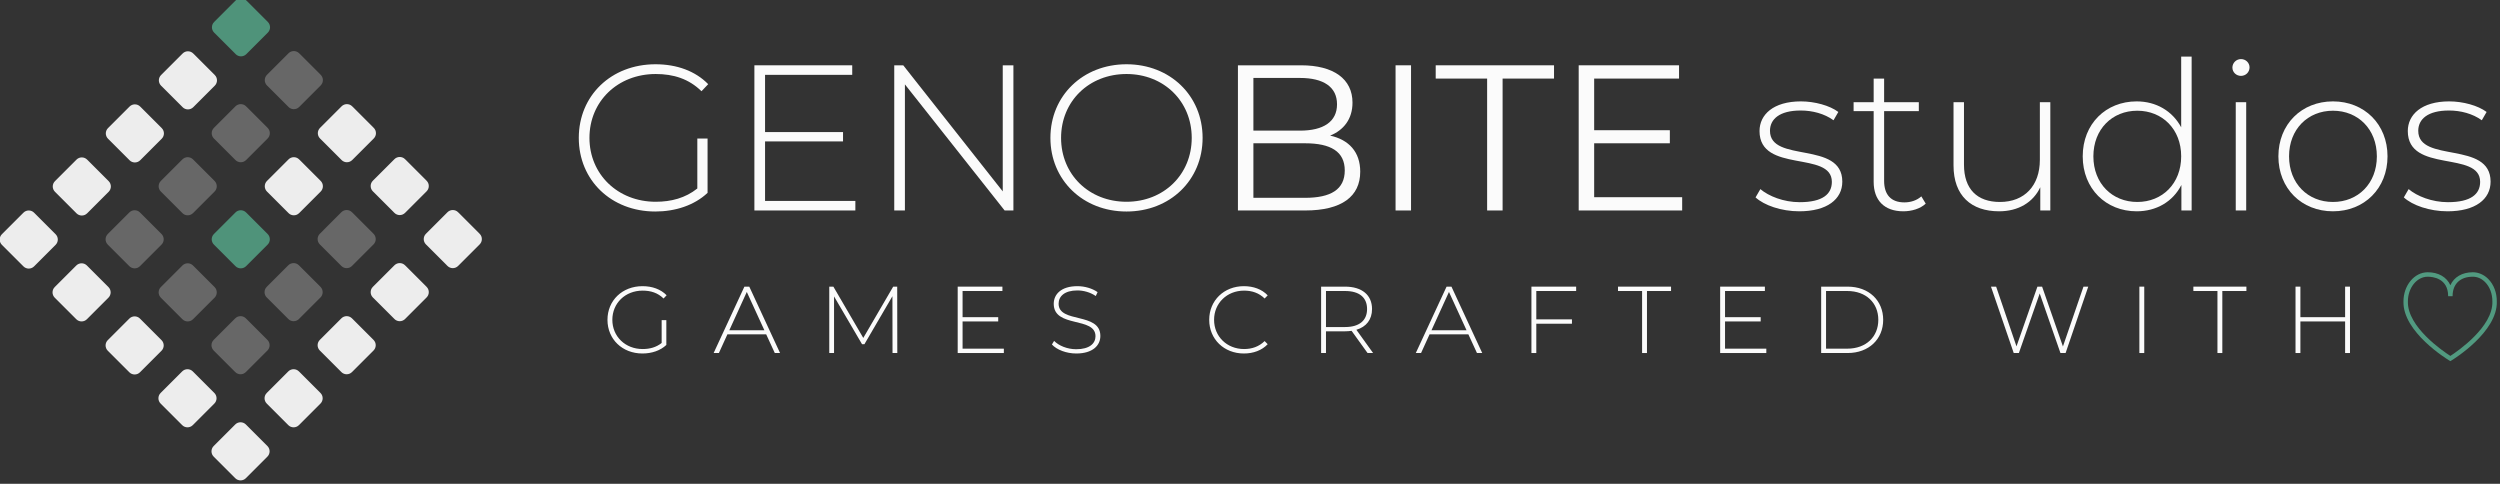 <?xml version="1.0" encoding="UTF-8" standalone="no"?>
<!DOCTYPE svg PUBLIC "-//W3C//DTD SVG 1.1//EN" "http://www.w3.org/Graphics/SVG/1.1/DTD/svg11.dtd">
<svg width="100%" height="100%" viewBox="0 0 3514 680" version="1.1" xmlns="http://www.w3.org/2000/svg" xmlns:xlink="http://www.w3.org/1999/xlink" xml:space="preserve" xmlns:serif="http://www.serif.com/" style="fill-rule:evenodd;clip-rule:evenodd;stroke-linejoin:round;stroke-miterlimit:1.414;">
    <rect x="0" y="0" width="3514" height="680" fill="#333333" stroke="none"/>
    <g transform="matrix(4.167,0,0,4.167,-1797.6,-1844.16)">
        <g transform="matrix(1,0,0,1,-184,-499)">
            <g transform="matrix(1.262,0,0,1.262,261.566,578.911)">
                <g id="lOGO">
                    <g id="Text">
                        <g id="Genobite-studios" serif:id="Genobite studios" transform="matrix(1.132,0,0,1.123,431.997,343.62)">
                            <path d="M30.703,-5.232C27.889,-2.962 24.533,-2.073 20.88,-2.073C11.896,-2.073 5.232,-8.638 5.232,-17.277C5.232,-25.964 11.896,-32.48 20.88,-32.48C25.076,-32.48 28.679,-31.345 31.69,-28.383L33.27,-30.061C30.209,-33.22 25.816,-34.8 20.831,-34.8C10.366,-34.8 2.715,-27.346 2.715,-17.277C2.715,-7.207 10.366,0.247 20.781,0.247C25.52,0.247 30.012,-1.234 33.122,-4.196L33.122,-17.129L30.703,-17.129L30.703,-5.232Z" style="fill:rgb(251,251,251);fill-rule:nonzero;"/>
                            <path d="M46.696,-2.271L46.696,-16.437L65.108,-16.437L65.108,-18.659L46.696,-18.659L46.696,-32.283L67.28,-32.283L67.28,-34.553L44.179,-34.553L44.179,0L68.02,0L68.02,-2.271L46.696,-2.271Z" style="fill:rgb(251,251,251);fill-rule:nonzero;"/>
                            <path d="M102.82,-34.553L102.82,-4.541L79.324,-34.553L77.202,-34.553L77.202,0L79.719,0L79.719,-30.012L103.265,0L105.338,0L105.338,-34.553L102.82,-34.553Z" style="fill:rgb(251,251,251);fill-rule:nonzero;"/>
                            <path d="M132.043,0.247C142.31,0.247 150.01,-7.207 150.01,-17.277C150.01,-27.346 142.31,-34.8 132.043,-34.8C121.726,-34.8 114.075,-27.297 114.075,-17.277C114.075,-7.256 121.726,0.247 132.043,0.247ZM132.043,-2.073C123.207,-2.073 116.592,-8.54 116.592,-17.277C116.592,-26.014 123.207,-32.48 132.043,-32.48C140.829,-32.48 147.443,-26.014 147.443,-17.277C147.443,-8.54 140.829,-2.073 132.043,-2.073Z" style="fill:rgb(251,251,251);fill-rule:nonzero;"/>
                            <path d="M180.121,-17.82C183.28,-19.103 185.403,-21.719 185.403,-25.668C185.403,-31.295 180.96,-34.553 173.26,-34.553L158.352,-34.553L158.352,0L174.247,0C182.885,0 187.229,-3.357 187.229,-9.231C187.229,-13.92 184.563,-16.832 180.121,-17.82ZM173.013,-31.542C178.541,-31.542 181.75,-29.42 181.75,-25.273C181.75,-21.127 178.541,-19.004 173.013,-19.004L162.005,-19.004L162.005,-31.542L173.013,-31.542ZM174.197,-3.011L162.005,-3.011L162.005,-15.993L174.197,-15.993C180.269,-15.993 183.576,-14.019 183.576,-9.527C183.576,-4.986 180.269,-3.011 174.197,-3.011Z" style="fill:rgb(251,251,251);fill-rule:nonzero;"/>
                            <rect x="195.571" y="-34.553" width="3.653" height="34.553" style="fill:rgb(251,251,251);fill-rule:nonzero;"/>
                            <path d="M217.191,0L220.844,0L220.844,-31.394L232.987,-31.394L232.987,-34.553L205.049,-34.553L205.049,-31.394L217.191,-31.394L217.191,0Z" style="fill:rgb(251,251,251);fill-rule:nonzero;"/>
                            <path d="M242.465,-3.159L242.465,-15.993L260.334,-15.993L260.334,-19.103L242.465,-19.103L242.465,-31.394L262.506,-31.394L262.506,-34.553L238.812,-34.553L238.812,0L263.246,0L263.246,-3.159L242.465,-3.159Z" style="fill:rgb(251,251,251);fill-rule:nonzero;"/>
                            <path d="M290.888,0.197C297.454,0.197 301.057,-2.666 301.057,-6.861C301.057,-16.684 283.978,-11.205 283.978,-18.955C283.978,-21.719 286.199,-23.792 291.234,-23.792C293.998,-23.792 296.812,-23.052 298.984,-21.472L300.119,-23.447C298.095,-24.977 294.541,-25.964 291.283,-25.964C284.768,-25.964 281.51,-22.805 281.51,-18.906C281.51,-8.786 298.589,-14.315 298.589,-6.812C298.589,-3.9 296.417,-1.974 290.987,-1.974C287.186,-1.974 283.682,-3.406 281.707,-5.084L280.572,-3.11C282.596,-1.234 286.643,0.197 290.888,0.197Z" style="fill:rgb(251,251,251);fill-rule:nonzero;"/>
                            <path d="M319.716,-3.357C318.679,-2.419 317.248,-1.925 315.717,-1.925C312.558,-1.925 310.929,-3.751 310.929,-7.059L310.929,-23.644L319.123,-23.644L319.123,-25.767L310.929,-25.767L310.929,-31.394L308.461,-31.394L308.461,-25.767L303.723,-25.767L303.723,-23.644L308.461,-23.644L308.461,-6.812C308.461,-2.468 310.929,0.197 315.471,0.197C317.396,0.197 319.469,-0.395 320.752,-1.629L319.716,-3.357Z" style="fill:rgb(251,251,251);fill-rule:nonzero;"/>
                            <path d="M347.704,-25.767L347.704,-12.044C347.704,-5.923 344.1,-2.024 338.276,-2.024C332.895,-2.024 329.786,-5.084 329.786,-10.909L329.786,-25.767L327.317,-25.767L327.317,-10.711C327.317,-3.505 331.513,0.197 338.078,0.197C342.62,0.197 346.124,-1.925 347.803,-5.529L347.803,0L350.172,0L350.172,-25.767L347.704,-25.767Z" style="fill:rgb(251,251,251);fill-rule:nonzero;"/>
                            <path d="M381.072,-36.626L381.072,-19.794C378.999,-23.694 375.149,-25.964 370.558,-25.964C363.302,-25.964 357.823,-20.633 357.823,-12.883C357.823,-5.183 363.302,0.197 370.558,0.197C375.198,0.197 379.098,-2.073 381.122,-6.071L381.122,0L383.54,0L383.54,-36.626L381.072,-36.626ZM370.706,-2.024C364.783,-2.024 360.34,-6.417 360.34,-12.883C360.34,-19.35 364.783,-23.743 370.706,-23.743C376.63,-23.743 381.072,-19.35 381.072,-12.883C381.072,-6.417 376.63,-2.024 370.706,-2.024Z" style="fill:rgb(251,251,251);fill-rule:nonzero;"/>
                            <path d="M395.19,-32.036C396.325,-32.036 397.214,-32.924 397.214,-34.06C397.214,-35.146 396.325,-36.034 395.19,-36.034C394.054,-36.034 393.166,-35.096 393.166,-34.01C393.166,-32.924 394.054,-32.036 395.19,-32.036ZM393.956,0L396.424,0L396.424,-25.767L393.956,-25.767L393.956,0Z" style="fill:rgb(251,251,251);fill-rule:nonzero;"/>
                            <path d="M416.909,0.197C424.313,0.197 429.792,-5.232 429.792,-12.883C429.792,-20.534 424.313,-25.964 416.909,-25.964C409.505,-25.964 404.026,-20.534 404.026,-12.883C404.026,-5.232 409.505,0.197 416.909,0.197ZM416.909,-2.024C410.986,-2.024 406.543,-6.417 406.543,-12.883C406.543,-19.35 410.986,-23.743 416.909,-23.743C422.832,-23.743 427.275,-19.35 427.275,-12.883C427.275,-6.417 422.832,-2.024 416.909,-2.024Z" style="fill:rgb(251,251,251);fill-rule:nonzero;"/>
                            <path d="M443.959,0.197C450.524,0.197 454.128,-2.666 454.128,-6.861C454.128,-16.684 437.048,-11.205 437.048,-18.955C437.048,-21.719 439.27,-23.792 444.305,-23.792C447.069,-23.792 449.883,-23.052 452.054,-21.472L453.19,-23.447C451.166,-24.977 447.612,-25.964 444.354,-25.964C437.838,-25.964 434.58,-22.805 434.58,-18.906C434.58,-8.786 451.66,-14.315 451.66,-6.812C451.66,-3.9 449.488,-1.974 444.058,-1.974C440.257,-1.974 436.752,-3.406 434.778,-5.084L433.643,-3.11C435.666,-1.234 439.714,0.197 443.959,0.197Z" style="fill:rgb(251,251,251);fill-rule:nonzero;"/>
                        </g>
                        <g id="games-crafted-with-love" serif:id="games crafted with love" transform="matrix(0.527,0,0,0.523,441.332,381.722)">
                            <path d="M30.146,-5.137C27.383,-2.908 24.088,-2.036 20.501,-2.036C11.68,-2.036 5.137,-8.482 5.137,-16.963C5.137,-25.493 11.68,-31.891 20.501,-31.891C24.621,-31.891 28.159,-30.776 31.115,-27.868L32.666,-29.516C29.661,-32.618 25.348,-34.169 20.453,-34.169C10.178,-34.169 2.666,-26.85 2.666,-16.963C2.666,-7.076 10.178,0.242 20.404,0.242C25.057,0.242 29.468,-1.212 32.521,-4.12L32.521,-16.818L30.146,-16.818L30.146,-5.137Z" style="fill:rgb(251,251,251);fill-rule:nonzero;"/>
                            <path d="M87.53,0L90.196,0L74.59,-33.926L72.118,-33.926L56.512,0L59.177,0L63.491,-9.548L83.168,-9.548L87.53,0ZM64.46,-11.632L73.33,-31.212L82.247,-11.632L64.46,-11.632Z" style="fill:rgb(251,251,251);fill-rule:nonzero;"/>
                            <path d="M149.664,0L149.616,-33.926L147.58,-33.926L132.41,-7.706L117.24,-33.926L115.156,-33.926L115.156,0L117.579,0L117.579,-28.934L131.78,-4.507L132.992,-4.507L147.192,-29.031L147.241,0L149.664,0Z" style="fill:rgb(251,251,251);fill-rule:nonzero;"/>
                            <path d="M182.767,-2.229L182.767,-16.139L200.845,-16.139L200.845,-18.32L182.767,-18.32L182.767,-31.697L202.977,-31.697L202.977,-33.926L180.295,-33.926L180.295,0L203.704,0L203.704,-2.229L182.767,-2.229Z" style="fill:rgb(251,251,251);fill-rule:nonzero;"/>
                            <path d="M240.442,0.242C248.826,0.242 252.655,-3.926 252.655,-8.724C252.655,-21.034 231.475,-15.025 231.475,-25.203C231.475,-28.934 234.432,-31.988 241.023,-31.988C244.077,-31.988 247.518,-31.067 250.329,-29.128L251.25,-31.115C248.632,-33.006 244.755,-34.169 241.023,-34.169C232.687,-34.169 229.003,-29.952 229.003,-25.154C229.003,-12.65 250.183,-18.756 250.183,-8.579C250.183,-4.895 247.178,-1.939 240.393,-1.939C235.837,-1.939 231.524,-3.78 229.197,-6.204L228.083,-4.362C230.554,-1.648 235.401,0.242 240.442,0.242Z" style="fill:rgb(251,251,251);fill-rule:nonzero;"/>
                            <path d="M325.452,0.242C330.25,0.242 334.563,-1.357 337.52,-4.507L335.969,-6.107C333.061,-3.247 329.523,-2.036 325.548,-2.036C316.873,-2.036 310.33,-8.433 310.33,-16.963C310.33,-25.493 316.873,-31.891 325.548,-31.891C329.523,-31.891 333.061,-30.728 335.969,-27.868L337.52,-29.468C334.563,-32.618 330.25,-34.169 325.452,-34.169C315.371,-34.169 307.858,-26.85 307.858,-16.963C307.858,-7.076 315.371,0.242 325.452,0.242Z" style="fill:rgb(251,251,251);fill-rule:nonzero;"/>
                            <path d="M390.978,0L382.496,-11.874C387.537,-13.377 390.445,-17.109 390.445,-22.488C390.445,-29.661 385.307,-33.926 376.777,-33.926L364.612,-33.926L364.612,0L367.084,0L367.084,-11.099L376.777,-11.099C377.941,-11.099 379.007,-11.196 380.073,-11.341L388.167,0L390.978,0ZM367.084,-13.28L367.084,-31.697L376.777,-31.697C384.047,-31.697 387.925,-28.353 387.925,-22.488C387.925,-16.672 384.047,-13.28 376.777,-13.28L367.084,-13.28Z" style="fill:rgb(251,251,251);fill-rule:nonzero;"/>
                            <path d="M443.661,0L446.327,0L430.72,-33.926L428.249,-33.926L412.642,0L415.308,0L419.622,-9.548L439.299,-9.548L443.661,0ZM420.591,-11.632L429.46,-31.212L438.378,-11.632L420.591,-11.632Z" style="fill:rgb(251,251,251);fill-rule:nonzero;"/>
                            <path d="M493.969,-31.697L493.969,-33.926L471.287,-33.926L471.287,0L473.759,0L473.759,-14.976L491.836,-14.976L491.836,-17.206L473.759,-17.206L473.759,-31.697L493.969,-31.697Z" style="fill:rgb(251,251,251);fill-rule:nonzero;"/>
                            <path d="M527.411,0L529.883,0L529.883,-31.697L542.096,-31.697L542.096,-33.926L515.197,-33.926L515.197,-31.697L527.411,-31.697L527.411,0Z" style="fill:rgb(251,251,251);fill-rule:nonzero;"/>
                            <path d="M569.48,-2.229L569.48,-16.139L587.558,-16.139L587.558,-18.32L569.48,-18.32L569.48,-31.697L589.69,-31.697L589.69,-33.926L567.008,-33.926L567.008,0L590.417,0L590.417,-2.229L569.48,-2.229Z" style="fill:rgb(251,251,251);fill-rule:nonzero;"/>
                            <path d="M618.237,0L631.662,0C642.421,0 649.691,-7.076 649.691,-16.963C649.691,-26.85 642.421,-33.926 631.662,-33.926L618.237,-33.926L618.237,0ZM620.709,-2.229L620.709,-31.697L631.468,-31.697C641.064,-31.697 647.22,-25.59 647.22,-16.963C647.22,-8.336 641.064,-2.229 631.468,-2.229L620.709,-2.229Z" style="fill:rgb(251,251,251);fill-rule:nonzero;"/>
                            <path d="M751.277,-33.926L740.857,-3.344L730.291,-33.926L727.916,-33.926L717.302,-3.393L706.979,-33.926L704.361,-33.926L715.896,0L718.514,0L729.079,-30.437L739.596,0L742.214,0L753.7,-33.926L751.277,-33.926Z" style="fill:rgb(251,251,251);fill-rule:nonzero;"/>
                            <rect x="779.63" y="-33.926" width="2.472" height="33.926" style="fill:rgb(251,251,251);fill-rule:nonzero;"/>
                            <path d="M819.227,0L821.698,0L821.698,-31.697L833.912,-31.697L833.912,-33.926L807.013,-33.926L807.013,-31.697L819.227,-31.697L819.227,0Z" style="fill:rgb(251,251,251);fill-rule:nonzero;"/>
                            <path d="M883.978,-33.926L883.978,-18.32L861.295,-18.32L861.295,-33.926L858.824,-33.926L858.824,0L861.295,0L861.295,-16.139L883.978,-16.139L883.978,0L886.449,0L886.449,-33.926L883.978,-33.926Z" style="fill:rgb(251,251,251);fill-rule:nonzero;"/>
                        </g>
                        <g transform="matrix(0.294,0,0,0.295,374.701,29.603)">
                            <path d="M1886.28,1124.48C1876.35,1124.48 1868.26,1134.54 1868.26,1146.91C1867.57,1170.03 1900.52,1192.19 1906.86,1196.24C1913.15,1192.18 1945.75,1170.01 1945.06,1146.98C1945.12,1140.06 1942.73,1133.68 1938.49,1129.4C1935.3,1126.18 1931.44,1124.48 1927.3,1124.48C1915.77,1124.48 1908.88,1131.07 1908.88,1142.11L1904.85,1142.11C1904.85,1125.75 1890.63,1124.48 1886.28,1124.48M1906.87,1200.98L1905.83,1200.36C1904.1,1199.32 1863.4,1174.58 1864.23,1146.86C1864.23,1132.32 1874.12,1120.44 1886.28,1120.44C1896.14,1120.44 1903.5,1124.83 1906.86,1132.18C1910.2,1124.83 1917.51,1120.44 1927.3,1120.44C1932.46,1120.44 1937.45,1122.62 1941.36,1126.56C1946.35,1131.6 1949.17,1139.03 1949.09,1146.94C1949.92,1174.57 1909.63,1199.31 1907.91,1200.35L1906.87,1200.98Z" style="fill:rgb(81,154,128);fill-rule:nonzero;"/>
                        </g>
                    </g>
                </g>
            </g>
        </g>
        <g transform="matrix(1,0,0,1,-184,-499)">
            <g id="Genobite-logo" serif:id="Genobite logo" transform="matrix(1.379,0,0,1.379,225.865,549.285)">
                <g transform="matrix(0.262,0,0,0.262,265.252,74.769)">
                    <path d="M315.375,1216.79C318.113,1219.53 318.113,1223.96 315.375,1226.69L295.253,1246.83C292.509,1249.56 288.083,1249.56 285.344,1246.82L265.217,1226.69C262.479,1223.96 262.479,1219.53 265.217,1216.79L285.344,1196.66C288.083,1193.93 292.509,1193.93 295.253,1196.66L315.375,1216.79Z" style="fill:rgb(251,251,251);fill-opacity:0.925;fill-rule:nonzero;"/>
                </g>
                <g transform="matrix(0.262,0,0,0.262,265.252,74.769)">
                    <path d="M364.917,1167.25C367.645,1169.98 367.645,1174.42 364.917,1177.15L344.79,1197.29C342.057,1200.02 337.615,1200.02 334.876,1197.29L314.76,1177.15C312.021,1174.42 312.021,1169.98 314.76,1167.25L334.876,1147.12C337.615,1144.39 342.057,1144.39 344.79,1147.12L364.917,1167.25Z" style="fill:rgb(251,251,251);fill-opacity:0.925;fill-rule:nonzero;"/>
                </g>
                <g transform="matrix(0.262,0,0,0.262,265.252,74.769)">
                    <path d="M414.448,1117.71C417.187,1120.45 417.187,1124.88 414.448,1127.62L394.332,1147.74C391.594,1150.48 387.157,1150.48 384.418,1147.74L364.302,1127.62C361.563,1124.88 361.563,1120.45 364.302,1117.71L384.418,1097.59C387.157,1094.85 391.594,1094.85 394.332,1097.59L414.448,1117.71Z" style="fill:rgb(251,251,251);fill-opacity:0.925;fill-rule:nonzero;"/>
                </g>
                <g transform="matrix(0.262,0,0,0.262,265.252,74.769)">
                    <path d="M463.991,1068.17C466.73,1070.91 466.73,1075.35 463.991,1078.08L443.864,1098.21C441.13,1100.94 436.699,1100.94 433.961,1098.21L413.828,1078.08C411.095,1075.35 411.095,1070.91 413.828,1068.17L433.961,1048.05C436.694,1045.32 441.13,1045.32 443.864,1048.05L463.991,1068.17Z" style="fill:rgb(251,251,251);fill-opacity:0.925;fill-rule:nonzero;"/>
                </g>
                <g transform="matrix(0.262,0,0,0.262,265.252,74.769)">
                    <path d="M513.533,1018.64C516.271,1021.37 516.271,1025.81 513.533,1028.54L493.401,1048.67C490.667,1051.4 486.231,1051.4 483.497,1048.67L463.37,1028.54C460.642,1025.81 460.642,1021.37 463.37,1018.64L483.497,998.504C486.231,995.773 490.667,995.773 493.401,998.504L513.533,1018.64Z" style="fill:rgb(251,251,251);fill-opacity:0.925;fill-rule:nonzero;"/>
                </g>
                <g transform="matrix(0.262,0,0,0.262,265.252,74.769)">
                    <path d="M117.631,1019.05C120.37,1021.78 120.37,1026.22 117.631,1028.96L97.514,1049.08C94.776,1051.81 90.334,1051.81 87.601,1049.08L67.479,1028.96C64.74,1026.22 64.74,1021.78 67.479,1019.05L87.601,998.924C90.334,996.188 94.776,996.188 97.514,998.924L117.631,1019.05Z" style="fill:rgb(251,251,251);fill-opacity:0.925;fill-rule:nonzero;"/>
                </g>
                <g transform="matrix(0.262,0,0,0.262,265.252,74.769)">
                    <path d="M167.174,969.508C169.907,972.239 169.907,976.678 167.174,979.414L147.052,999.541C144.308,1002.28 139.877,1002.28 137.138,999.541L117.022,979.414C114.278,976.678 114.278,972.239 117.017,969.508L137.138,949.384C139.877,946.646 144.308,946.646 147.052,949.384L167.174,969.508Z" style="fill:rgb(251,251,251);fill-opacity:0.925;fill-rule:nonzero;"/>
                </g>
                <g transform="matrix(0.262,0,0,0.262,265.252,74.769)">
                    <path d="M216.71,919.966C219.449,922.705 219.449,927.144 216.71,929.88L196.588,950.004C193.844,952.73 189.414,952.73 186.68,950.004L166.553,929.875C163.809,927.144 163.809,922.705 166.553,919.966L186.68,899.85C189.414,897.111 193.844,897.111 196.588,899.85L216.71,919.966Z" style="fill:rgb(251,251,251);fill-opacity:0.925;fill-rule:nonzero;"/>
                </g>
                <g transform="matrix(0.262,0,0,0.262,265.252,74.769)">
                    <path d="M266.258,870.432C268.986,873.162 268.986,877.602 266.258,880.338L246.126,900.465C243.387,903.196 238.945,903.196 236.222,900.465L216.09,880.338C213.351,877.602 213.351,873.162 216.09,870.432L236.222,850.308C238.945,847.569 243.387,847.569 246.126,850.308L266.258,870.432Z" style="fill:rgb(251,251,251);fill-opacity:0.925;fill-rule:nonzero;"/>
                </g>
                <g transform="matrix(0.262,0,0,0.262,265.252,74.769)">
                    <path d="M315.79,820.89C318.518,823.629 318.518,828.068 315.785,830.798L295.663,850.923C292.929,853.661 288.488,853.661 285.749,850.923L265.633,830.798C262.894,828.068 262.894,823.629 265.633,820.89L285.749,800.765C288.488,798.036 292.929,798.036 295.663,800.765L315.79,820.89Z" style="fill:rgb(81,154,128);fill-opacity:0.925;fill-rule:nonzero;"/>
                </g>
                <g transform="matrix(0.262,0,0,0.262,265.252,74.769)">
                    <path d="M265.837,1167.25C268.576,1169.98 268.576,1174.42 265.837,1177.15L245.705,1197.29C242.977,1200.02 238.546,1200.02 235.807,1197.29L215.675,1177.15C212.936,1174.42 212.936,1169.98 215.675,1167.25L235.807,1147.12C238.546,1144.39 242.977,1144.39 245.705,1147.12L265.837,1167.25Z" style="fill:rgb(251,251,251);fill-opacity:0.925;fill-rule:nonzero;"/>
                </g>
                <g transform="matrix(0.262,0,0,0.262,265.252,74.769)">
                    <g opacity="0.7">
                        <g>
                            <g opacity="0.4">
                                <path d="M216.506,1018.84C219.244,1021.57 219.234,1026.01 216.506,1028.74L196.373,1048.87C193.646,1051.6 189.209,1051.6 186.475,1048.87L166.343,1028.74C163.61,1026.01 163.61,1021.57 166.343,1018.84L186.475,998.71C189.209,995.98 193.646,995.98 196.373,998.71L216.506,1018.84Z" style="fill:rgb(251,251,251);fill-opacity:0.925;fill-rule:nonzero;"/>
                            </g>
                        </g>
                        <g>
                            <g opacity="0.4">
                                <clipPath id="_clip1">
                                    <rect x="213.832" y="947.12" width="54.258" height="54.27"/>
                                </clipPath>
                                <g clip-path="url(#_clip1)">
                                    <path d="M266.048,969.301C268.771,972.039 268.771,976.47 266.048,979.207L245.916,999.334C243.177,1002.07 238.746,1002.07 236.007,999.334L215.886,979.207C213.147,976.47 213.147,972.039 215.886,969.301L236.007,949.176C238.746,946.438 243.177,946.438 245.916,949.176L266.048,969.301Z" style="fill:rgb(251,251,251);fill-opacity:0.925;fill-rule:nonzero;"/>
                                </g>
                            </g>
                        </g>
                        <g>
                            <g opacity="0.4">
                                <clipPath id="_clip2">
                                    <rect x="263.374" y="897.59" width="54.257" height="54.26"/>
                                </clipPath>
                                <g clip-path="url(#_clip2)">
                                    <path d="M315.585,919.759C318.313,922.498 318.313,926.937 315.585,929.668L295.458,949.792C292.719,952.53 288.283,952.53 285.544,949.792L265.428,929.668C262.689,926.937 262.689,922.498 265.428,919.759L285.544,899.634C288.283,896.904 292.719,896.904 295.458,899.634L315.585,919.759Z" style="fill:rgb(251,251,251);fill-opacity:0.925;fill-rule:nonzero;"/>
                                </g>
                            </g>
                        </g>
                        <g>
                            <g opacity="0.4">
                                <clipPath id="_clip3">
                                    <rect x="312.915" y="848.04" width="54.256" height="54.27"/>
                                </clipPath>
                                <g clip-path="url(#_clip3)">
                                    <path d="M365.117,870.225C367.856,872.964 367.856,877.395 365.117,880.133L344.99,900.258C342.262,902.989 337.82,902.989 335.086,900.258L314.965,880.133C312.232,877.395 312.232,872.964 314.965,870.225L335.086,850.093C337.82,847.362 342.262,847.362 344.99,850.093L365.117,870.225Z" style="fill:rgb(251,251,251);fill-opacity:0.925;fill-rule:nonzero;"/>
                                </g>
                            </g>
                        </g>
                        <g>
                            <g opacity="0.4">
                                <clipPath id="_clip4">
                                    <rect x="263.164" y="1095.53" width="54.265" height="54.257"/>
                                </clipPath>
                                <g clip-path="url(#_clip4)">
                                    <path d="M315.375,1117.71C318.113,1120.44 318.113,1124.88 315.375,1127.62L295.253,1147.74C292.509,1150.47 288.083,1150.47 285.344,1147.74L265.217,1127.62C262.479,1124.88 262.479,1120.44 265.217,1117.71L285.344,1097.59C288.083,1094.85 292.509,1094.85 295.253,1097.59L315.375,1117.71Z" style="fill:rgb(251,251,251);fill-opacity:0.925;fill-rule:nonzero;"/>
                                </g>
                            </g>
                        </g>
                        <g>
                            <g opacity="0.4">
                                <clipPath id="_clip5">
                                    <rect x="312.706" y="1046" width="54.257" height="54.256"/>
                                </clipPath>
                                <g clip-path="url(#_clip5)">
                                    <path d="M364.917,1068.17C367.645,1070.91 367.645,1075.35 364.917,1078.08L344.79,1098.21C342.057,1100.94 337.615,1100.94 334.876,1098.21L314.76,1078.08C312.021,1075.35 312.021,1070.91 314.76,1068.17L334.876,1048.05C337.615,1045.32 342.057,1045.32 344.79,1048.05L364.917,1068.17Z" style="fill:rgb(251,251,251);fill-opacity:0.925;fill-rule:nonzero;"/>
                                </g>
                            </g>
                        </g>
                        <g>
                            <g opacity="0.4">
                                <clipPath id="_clip6">
                                    <rect x="362.248" y="996.46" width="54.254" height="54.26"/>
                                </clipPath>
                                <g clip-path="url(#_clip6)">
                                    <path d="M414.448,1018.64C417.187,1021.37 417.187,1025.81 414.448,1028.54L394.332,1048.67C391.594,1051.4 387.157,1051.4 384.418,1048.67L364.302,1028.54C361.563,1025.81 361.563,1021.37 364.302,1018.64L384.418,998.504C387.157,995.773 391.594,995.773 394.332,998.504L414.448,1018.64Z" style="fill:rgb(251,251,251);fill-opacity:0.925;fill-rule:nonzero;"/>
                                </g>
                            </g>
                        </g>
                        <g>
                            <g opacity="0.4">
                                <clipPath id="_clip7">
                                    <rect x="213.832" y="1046.2" width="54.258" height="54.262"/>
                                </clipPath>
                                <g clip-path="url(#_clip7)">
                                    <path d="M266.048,1068.38C268.771,1071.11 268.771,1075.55 266.048,1078.28L245.916,1098.41C243.177,1101.15 238.746,1101.15 236.007,1098.41L215.886,1078.29C213.147,1075.55 213.147,1071.11 215.886,1068.38L236.007,1048.25C238.746,1045.51 243.177,1045.51 245.916,1048.25L266.048,1068.38Z" style="fill:rgb(251,251,251);fill-opacity:0.925;fill-rule:nonzero;"/>
                                </g>
                            </g>
                        </g>
                    </g>
                </g>
                <g transform="matrix(0.262,0,0,0.262,265.252,74.769)">
                    <path d="M166.963,1068.38C169.702,1071.11 169.702,1075.55 166.963,1078.28L146.841,1098.41C144.108,1101.15 139.671,1101.15 136.933,1098.41L116.801,1078.28C114.078,1075.55 114.078,1071.11 116.806,1068.38L136.933,1048.25C139.671,1045.51 144.108,1045.51 146.846,1048.25L166.963,1068.38Z" style="fill:rgb(251,251,251);fill-opacity:0.925;fill-rule:nonzero;"/>
                </g>
                <g transform="matrix(0.262,0,0,0.262,265.252,74.769)">
                    <path d="M216.506,1117.92C219.234,1120.65 219.234,1125.09 216.506,1127.83L196.379,1147.95C193.646,1150.68 189.204,1150.68 186.475,1147.95L166.348,1127.83C163.61,1125.09 163.61,1120.65 166.348,1117.92L186.475,1097.79C189.204,1095.06 193.646,1095.06 196.379,1097.79L216.506,1117.92Z" style="fill:rgb(251,251,251);fill-opacity:0.925;fill-rule:nonzero;"/>
                </g>
                <g transform="matrix(0.262,0,0,0.262,265.252,74.769)">
                    <path d="M315.585,1018.84C318.313,1021.57 318.313,1026.01 315.585,1028.74L295.458,1048.87C292.719,1051.6 288.283,1051.6 285.544,1048.87L265.428,1028.74C262.689,1026.01 262.689,1021.57 265.428,1018.84L285.544,998.716C288.283,995.98 292.719,995.98 295.458,998.716L315.585,1018.84Z" style="fill:rgb(81,154,128);fill-opacity:0.925;fill-rule:nonzero;"/>
                </g>
                <g transform="matrix(0.262,0,0,0.262,265.252,74.769)">
                    <path d="M365.117,969.301C367.856,972.039 367.856,976.47 365.117,979.207L344.99,999.334C342.257,1002.07 337.82,1002.07 335.086,999.334L314.965,979.207C312.232,976.47 312.232,972.039 314.965,969.301L335.086,949.176C337.82,946.438 342.262,946.438 344.99,949.176L365.117,969.301Z" style="fill:rgb(251,251,251);fill-opacity:0.925;fill-rule:nonzero;"/>
                </g>
                <g transform="matrix(0.262,0,0,0.262,265.252,74.769)">
                    <path d="M463.991,969.093C466.73,971.832 466.73,976.263 463.991,978.999L443.869,999.126C441.13,1001.86 436.699,1001.86 433.961,999.126L413.828,978.999C411.095,976.263 411.095,971.832 413.828,969.093L433.961,948.969C436.699,946.238 441.13,946.238 443.869,948.969L463.991,969.093Z" style="fill:rgb(251,251,251);fill-opacity:0.925;fill-rule:nonzero;"/>
                </g>
                <g transform="matrix(0.262,0,0,0.262,265.252,74.769)">
                    <path d="M414.659,919.759C417.398,922.498 417.398,926.937 414.659,929.668L394.527,949.792C391.805,952.53 387.368,952.53 384.624,949.792L364.502,929.668C361.763,926.937 361.763,922.498 364.502,919.759L384.624,899.634C387.368,896.904 391.805,896.904 394.532,899.634L414.659,919.759Z" style="fill:rgb(251,251,251);fill-opacity:0.925;fill-rule:nonzero;"/>
                </g>
            </g>
        </g>
    </g>
</svg>
